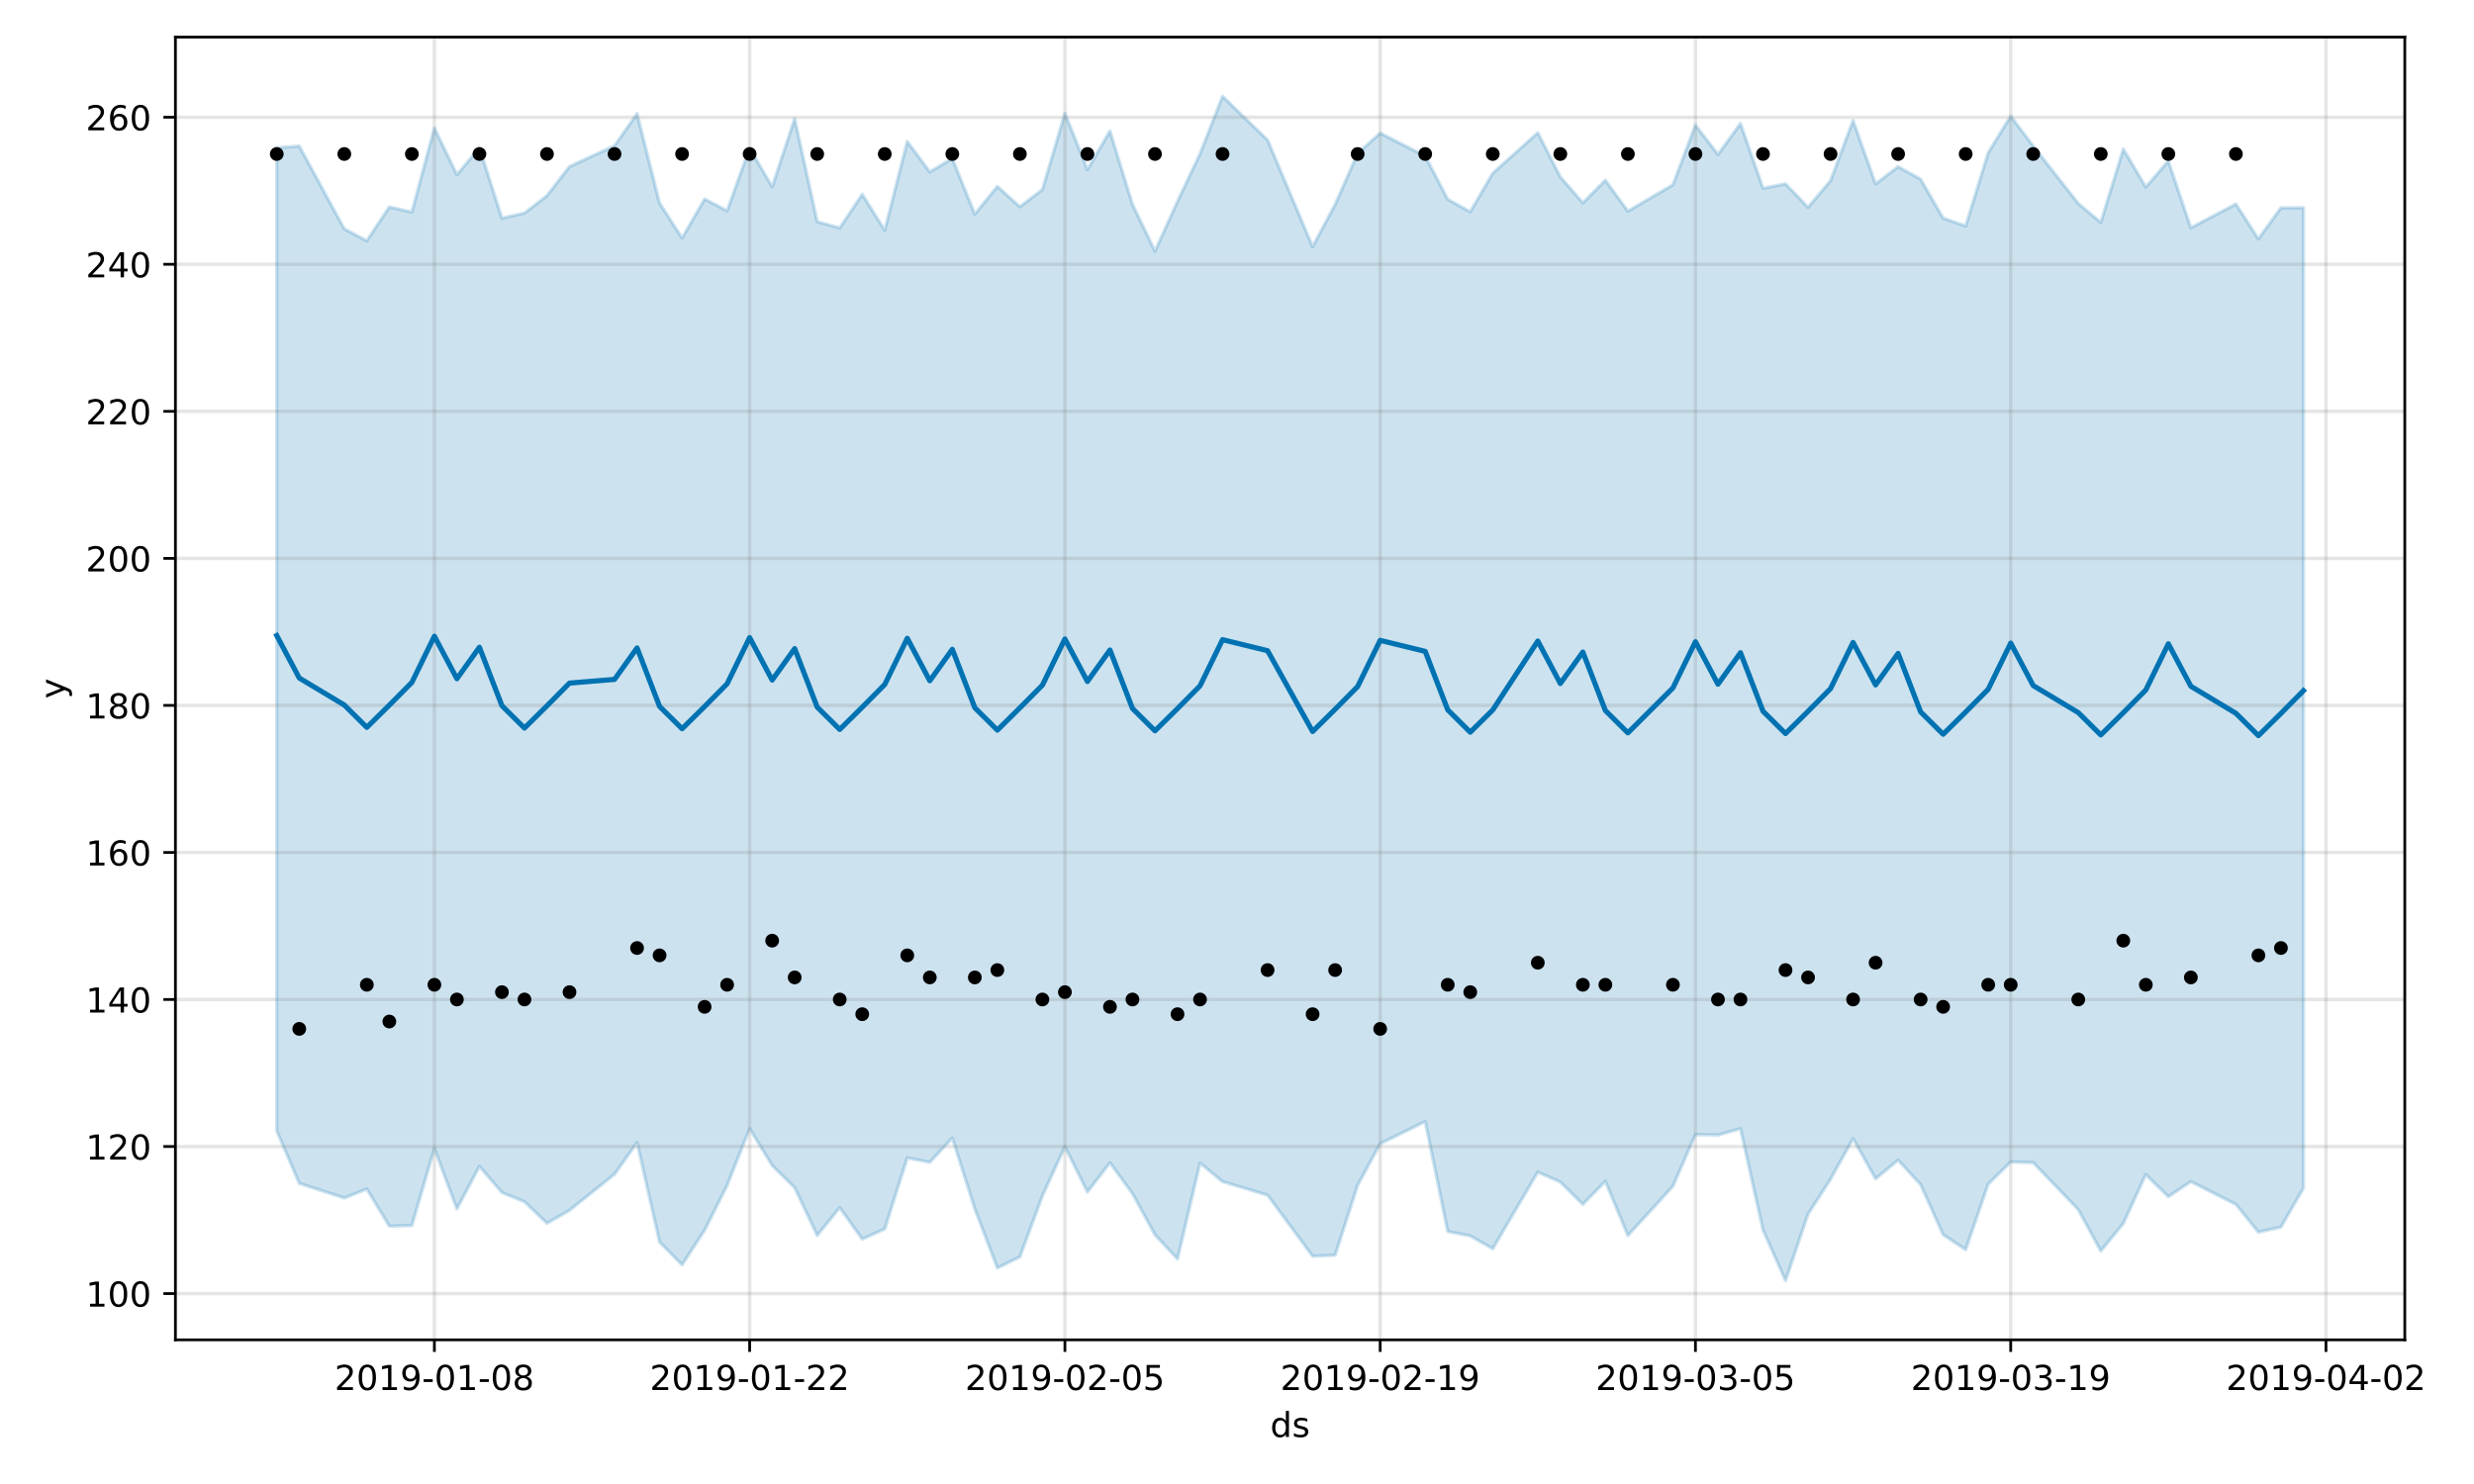 <?xml version="1.0" encoding="utf-8" standalone="no"?>
<!DOCTYPE svg PUBLIC "-//W3C//DTD SVG 1.1//EN"
  "http://www.w3.org/Graphics/SVG/1.1/DTD/svg11.dtd">
<!-- Created with matplotlib (https://matplotlib.org/) -->
<svg height="432pt" version="1.1" viewBox="0 0 720 432" width="720pt" xmlns="http://www.w3.org/2000/svg" xmlns:xlink="http://www.w3.org/1999/xlink">
 <defs>
  <style type="text/css">
*{stroke-linecap:butt;stroke-linejoin:round;}
  </style>
 </defs>
 <g id="figure_1">
  <g id="patch_1">
   <path d="M 0 432 
L 720 432 
L 720 0 
L 0 0 
z
" style="fill:#ffffff;"/>
  </g>
  <g id="axes_1">
   <g id="patch_2">
    <path d="M 51.05 390.04 
L 699.857 390.04 
L 699.857 10.8 
L 51.05 10.8 
z
" style="fill:#ffffff;"/>
   </g>
   <g id="PolyCollection_1">
    <defs>
     <path d="M 80.541 -388.998 
L 80.541 -102.783 
L 87.095 -87.505 
L 100.202 -83.252 
L 106.756 -85.864 
L 113.309 -75.048 
L 119.863 -75.24 
L 126.417 -97.649 
L 132.97 -80.072 
L 139.524 -92.464 
L 146.077 -84.834 
L 152.631 -82.171 
L 159.185 -75.892 
L 165.738 -79.656 
L 178.845 -90.159 
L 185.399 -99.397 
L 191.953 -70.428 
L 198.506 -63.799 
L 205.06 -73.85 
L 211.613 -86.913 
L 218.167 -103.44 
L 224.721 -92.709 
L 231.274 -86.25 
L 237.828 -72.35 
L 244.381 -80.453 
L 250.935 -71.274 
L 257.489 -74.25 
L 264.042 -94.933 
L 270.596 -93.645 
L 277.15 -100.712 
L 283.703 -80.08 
L 290.257 -62.893 
L 296.81 -66.102 
L 303.364 -83.835 
L 309.918 -98.183 
L 316.471 -84.998 
L 323.025 -93.5 
L 329.578 -84.544 
L 336.132 -72.531 
L 342.686 -65.516 
L 349.239 -93.425 
L 355.793 -88.015 
L 368.9 -84.094 
L 382.007 -66.306 
L 388.561 -66.617 
L 395.114 -86.964 
L 401.668 -99.048 
L 414.775 -105.514 
L 421.329 -73.504 
L 427.883 -72.215 
L 434.436 -68.497 
L 447.543 -90.776 
L 454.097 -87.915 
L 460.651 -81.389 
L 467.204 -88.119 
L 473.758 -72.32 
L 486.865 -86.662 
L 493.419 -101.71 
L 499.972 -101.581 
L 506.526 -103.432 
L 513.079 -73.942 
L 519.633 -59.198 
L 526.187 -78.555 
L 532.74 -88.72 
L 539.294 -100.527 
L 545.847 -88.85 
L 552.401 -94.267 
L 558.955 -87.145 
L 565.508 -72.567 
L 572.062 -68.217 
L 578.616 -87.286 
L 585.169 -93.742 
L 591.723 -93.548 
L 604.83 -79.881 
L 611.384 -67.814 
L 617.937 -75.836 
L 624.491 -90.077 
L 631.044 -83.634 
L 637.598 -88.024 
L 650.705 -81.402 
L 657.259 -73.303 
L 663.812 -74.781 
L 670.366 -86.116 
L 670.366 -371.534 
L 670.366 -371.534 
L 663.812 -371.499 
L 657.259 -362.461 
L 650.705 -372.608 
L 637.598 -365.675 
L 631.044 -385.131 
L 624.491 -377.553 
L 617.937 -388.601 
L 611.384 -367.238 
L 604.83 -372.775 
L 591.723 -389.478 
L 585.169 -398.204 
L 578.616 -387.538 
L 572.062 -366.195 
L 565.508 -368.496 
L 558.955 -379.833 
L 552.401 -383.48 
L 545.847 -378.452 
L 539.294 -396.929 
L 532.74 -379.427 
L 526.187 -371.645 
L 519.633 -378.476 
L 513.079 -377.204 
L 506.526 -396.041 
L 499.972 -387.013 
L 493.419 -395.601 
L 486.865 -378.206 
L 473.758 -370.527 
L 467.204 -379.533 
L 460.651 -372.945 
L 454.097 -380.503 
L 447.543 -393.352 
L 434.436 -381.569 
L 427.883 -370.353 
L 421.329 -373.995 
L 414.775 -386.546 
L 401.668 -393.258 
L 395.114 -387.348 
L 388.561 -372.479 
L 382.007 -360.196 
L 368.9 -391.242 
L 355.793 -403.962 
L 349.239 -387.247 
L 342.686 -373.374 
L 336.132 -358.896 
L 329.578 -372.539 
L 323.025 -393.87 
L 316.471 -382.606 
L 309.918 -399.029 
L 303.364 -376.801 
L 296.81 -371.819 
L 290.257 -377.738 
L 283.703 -369.65 
L 277.15 -385.848 
L 270.596 -381.961 
L 264.042 -390.812 
L 257.489 -364.974 
L 250.935 -375.425 
L 244.381 -365.628 
L 237.828 -367.485 
L 231.274 -397.47 
L 224.721 -377.604 
L 218.167 -388.86 
L 211.613 -370.652 
L 205.06 -374.072 
L 198.506 -362.694 
L 191.953 -372.899 
L 185.399 -398.908 
L 178.845 -389.564 
L 165.738 -383.514 
L 159.185 -375.043 
L 152.631 -369.974 
L 146.077 -368.472 
L 139.524 -388.976 
L 132.97 -381.134 
L 126.417 -394.728 
L 119.863 -370.247 
L 113.309 -371.757 
L 106.756 -361.908 
L 100.202 -365.373 
L 87.095 -389.477 
L 80.541 -388.998 
z
" id="m9b1b6093f7" style="stroke:#0072b2;stroke-opacity:0.2;"/>
    </defs>
    <g clip-path="url(#p4231052859)">
     <use style="fill:#0072b2;fill-opacity:0.2;stroke:#0072b2;stroke-opacity:0.2;" x="0" xlink:href="#m9b1b6093f7" y="432"/>
    </g>
   </g>
   <g id="matplotlib.axis_1">
    <g id="xtick_1">
     <g id="line2d_1">
      <path clip-path="url(#p4231052859)" d="M 126.417 390.04 
L 126.417 10.8 
" style="fill:none;stroke:#808080;stroke-linecap:square;stroke-opacity:0.2;"/>
     </g>
     <g id="line2d_2">
      <defs>
       <path d="M 0 0 
L 0 3.5 
" id="m03ef4cd0b8" style="stroke:#000000;stroke-width:0.8;"/>
      </defs>
      <g>
       <use style="stroke:#000000;stroke-width:0.8;" x="126.417" xlink:href="#m03ef4cd0b8" y="390.04"/>
      </g>
     </g>
     <g id="text_1">
      <!-- 2019-01-08 -->
      <defs>
       <path d="M 19.188 8.297 
L 53.609 8.297 
L 53.609 0 
L 7.328 0 
L 7.328 8.297 
Q 12.938 14.109 22.625 23.891 
Q 32.328 33.688 34.812 36.531 
Q 39.547 41.844 41.422 45.531 
Q 43.312 49.219 43.312 52.781 
Q 43.312 58.594 39.234 62.25 
Q 35.156 65.922 28.609 65.922 
Q 23.969 65.922 18.812 64.312 
Q 13.672 62.703 7.812 59.422 
L 7.812 69.391 
Q 13.766 71.781 18.938 73 
Q 24.125 74.219 28.422 74.219 
Q 39.75 74.219 46.484 68.547 
Q 53.219 62.891 53.219 53.422 
Q 53.219 48.922 51.531 44.891 
Q 49.859 40.875 45.406 35.406 
Q 44.188 33.984 37.641 27.219 
Q 31.109 20.453 19.188 8.297 
z
" id="DejaVuSans-50"/>
       <path d="M 31.781 66.406 
Q 24.172 66.406 20.328 58.906 
Q 16.5 51.422 16.5 36.375 
Q 16.5 21.391 20.328 13.891 
Q 24.172 6.391 31.781 6.391 
Q 39.453 6.391 43.281 13.891 
Q 47.125 21.391 47.125 36.375 
Q 47.125 51.422 43.281 58.906 
Q 39.453 66.406 31.781 66.406 
z
M 31.781 74.219 
Q 44.047 74.219 50.516 64.516 
Q 56.984 54.828 56.984 36.375 
Q 56.984 17.969 50.516 8.266 
Q 44.047 -1.422 31.781 -1.422 
Q 19.531 -1.422 13.062 8.266 
Q 6.594 17.969 6.594 36.375 
Q 6.594 54.828 13.062 64.516 
Q 19.531 74.219 31.781 74.219 
z
" id="DejaVuSans-48"/>
       <path d="M 12.406 8.297 
L 28.516 8.297 
L 28.516 63.922 
L 10.984 60.406 
L 10.984 69.391 
L 28.422 72.906 
L 38.281 72.906 
L 38.281 8.297 
L 54.391 8.297 
L 54.391 0 
L 12.406 0 
z
" id="DejaVuSans-49"/>
       <path d="M 10.984 1.516 
L 10.984 10.5 
Q 14.703 8.734 18.5 7.812 
Q 22.312 6.891 25.984 6.891 
Q 35.75 6.891 40.891 13.453 
Q 46.047 20.016 46.781 33.406 
Q 43.953 29.203 39.594 26.953 
Q 35.25 24.703 29.984 24.703 
Q 19.047 24.703 12.672 31.312 
Q 6.297 37.938 6.297 49.422 
Q 6.297 60.641 12.938 67.422 
Q 19.578 74.219 30.609 74.219 
Q 43.266 74.219 49.922 64.516 
Q 56.594 54.828 56.594 36.375 
Q 56.594 19.141 48.406 8.859 
Q 40.234 -1.422 26.422 -1.422 
Q 22.703 -1.422 18.891 -0.688 
Q 15.094 0.047 10.984 1.516 
z
M 30.609 32.422 
Q 37.25 32.422 41.125 36.953 
Q 45.016 41.5 45.016 49.422 
Q 45.016 57.281 41.125 61.844 
Q 37.25 66.406 30.609 66.406 
Q 23.969 66.406 20.094 61.844 
Q 16.219 57.281 16.219 49.422 
Q 16.219 41.5 20.094 36.953 
Q 23.969 32.422 30.609 32.422 
z
" id="DejaVuSans-57"/>
       <path d="M 4.891 31.391 
L 31.203 31.391 
L 31.203 23.391 
L 4.891 23.391 
z
" id="DejaVuSans-45"/>
       <path d="M 31.781 34.625 
Q 24.75 34.625 20.719 30.859 
Q 16.703 27.094 16.703 20.516 
Q 16.703 13.922 20.719 10.156 
Q 24.75 6.391 31.781 6.391 
Q 38.812 6.391 42.859 10.172 
Q 46.922 13.969 46.922 20.516 
Q 46.922 27.094 42.891 30.859 
Q 38.875 34.625 31.781 34.625 
z
M 21.922 38.812 
Q 15.578 40.375 12.031 44.719 
Q 8.5 49.078 8.5 55.328 
Q 8.5 64.062 14.719 69.141 
Q 20.953 74.219 31.781 74.219 
Q 42.672 74.219 48.875 69.141 
Q 55.078 64.062 55.078 55.328 
Q 55.078 49.078 51.531 44.719 
Q 48 40.375 41.703 38.812 
Q 48.828 37.156 52.797 32.312 
Q 56.781 27.484 56.781 20.516 
Q 56.781 9.906 50.312 4.234 
Q 43.844 -1.422 31.781 -1.422 
Q 19.734 -1.422 13.25 4.234 
Q 6.781 9.906 6.781 20.516 
Q 6.781 27.484 10.781 32.312 
Q 14.797 37.156 21.922 38.812 
z
M 18.312 54.391 
Q 18.312 48.734 21.844 45.562 
Q 25.391 42.391 31.781 42.391 
Q 38.141 42.391 41.719 45.562 
Q 45.312 48.734 45.312 54.391 
Q 45.312 60.062 41.719 63.234 
Q 38.141 66.406 31.781 66.406 
Q 25.391 66.406 21.844 63.234 
Q 18.312 60.062 18.312 54.391 
z
" id="DejaVuSans-56"/>
      </defs>
      <g transform="translate(97.359 404.638)scale(0.1 -0.1)">
       <use xlink:href="#DejaVuSans-50"/>
       <use x="63.623" xlink:href="#DejaVuSans-48"/>
       <use x="127.246" xlink:href="#DejaVuSans-49"/>
       <use x="190.869" xlink:href="#DejaVuSans-57"/>
       <use x="254.492" xlink:href="#DejaVuSans-45"/>
       <use x="290.576" xlink:href="#DejaVuSans-48"/>
       <use x="354.199" xlink:href="#DejaVuSans-49"/>
       <use x="417.822" xlink:href="#DejaVuSans-45"/>
       <use x="453.906" xlink:href="#DejaVuSans-48"/>
       <use x="517.529" xlink:href="#DejaVuSans-56"/>
      </g>
     </g>
    </g>
    <g id="xtick_2">
     <g id="line2d_3">
      <path clip-path="url(#p4231052859)" d="M 218.167 390.04 
L 218.167 10.8 
" style="fill:none;stroke:#808080;stroke-linecap:square;stroke-opacity:0.2;"/>
     </g>
     <g id="line2d_4">
      <g>
       <use style="stroke:#000000;stroke-width:0.8;" x="218.167" xlink:href="#m03ef4cd0b8" y="390.04"/>
      </g>
     </g>
     <g id="text_2">
      <!-- 2019-01-22 -->
      <g transform="translate(189.109 404.638)scale(0.1 -0.1)">
       <use xlink:href="#DejaVuSans-50"/>
       <use x="63.623" xlink:href="#DejaVuSans-48"/>
       <use x="127.246" xlink:href="#DejaVuSans-49"/>
       <use x="190.869" xlink:href="#DejaVuSans-57"/>
       <use x="254.492" xlink:href="#DejaVuSans-45"/>
       <use x="290.576" xlink:href="#DejaVuSans-48"/>
       <use x="354.199" xlink:href="#DejaVuSans-49"/>
       <use x="417.822" xlink:href="#DejaVuSans-45"/>
       <use x="453.906" xlink:href="#DejaVuSans-50"/>
       <use x="517.529" xlink:href="#DejaVuSans-50"/>
      </g>
     </g>
    </g>
    <g id="xtick_3">
     <g id="line2d_5">
      <path clip-path="url(#p4231052859)" d="M 309.918 390.04 
L 309.918 10.8 
" style="fill:none;stroke:#808080;stroke-linecap:square;stroke-opacity:0.2;"/>
     </g>
     <g id="line2d_6">
      <g>
       <use style="stroke:#000000;stroke-width:0.8;" x="309.918" xlink:href="#m03ef4cd0b8" y="390.04"/>
      </g>
     </g>
     <g id="text_3">
      <!-- 2019-02-05 -->
      <defs>
       <path d="M 10.797 72.906 
L 49.516 72.906 
L 49.516 64.594 
L 19.828 64.594 
L 19.828 46.734 
Q 21.969 47.469 24.109 47.828 
Q 26.266 48.188 28.422 48.188 
Q 40.625 48.188 47.75 41.5 
Q 54.891 34.812 54.891 23.391 
Q 54.891 11.625 47.562 5.094 
Q 40.234 -1.422 26.906 -1.422 
Q 22.312 -1.422 17.547 -0.641 
Q 12.797 0.141 7.719 1.703 
L 7.719 11.625 
Q 12.109 9.234 16.797 8.062 
Q 21.484 6.891 26.703 6.891 
Q 35.156 6.891 40.078 11.328 
Q 45.016 15.766 45.016 23.391 
Q 45.016 31 40.078 35.438 
Q 35.156 39.891 26.703 39.891 
Q 22.75 39.891 18.812 39.016 
Q 14.891 38.141 10.797 36.281 
z
" id="DejaVuSans-53"/>
      </defs>
      <g transform="translate(280.86 404.638)scale(0.1 -0.1)">
       <use xlink:href="#DejaVuSans-50"/>
       <use x="63.623" xlink:href="#DejaVuSans-48"/>
       <use x="127.246" xlink:href="#DejaVuSans-49"/>
       <use x="190.869" xlink:href="#DejaVuSans-57"/>
       <use x="254.492" xlink:href="#DejaVuSans-45"/>
       <use x="290.576" xlink:href="#DejaVuSans-48"/>
       <use x="354.199" xlink:href="#DejaVuSans-50"/>
       <use x="417.822" xlink:href="#DejaVuSans-45"/>
       <use x="453.906" xlink:href="#DejaVuSans-48"/>
       <use x="517.529" xlink:href="#DejaVuSans-53"/>
      </g>
     </g>
    </g>
    <g id="xtick_4">
     <g id="line2d_7">
      <path clip-path="url(#p4231052859)" d="M 401.668 390.04 
L 401.668 10.8 
" style="fill:none;stroke:#808080;stroke-linecap:square;stroke-opacity:0.2;"/>
     </g>
     <g id="line2d_8">
      <g>
       <use style="stroke:#000000;stroke-width:0.8;" x="401.668" xlink:href="#m03ef4cd0b8" y="390.04"/>
      </g>
     </g>
     <g id="text_4">
      <!-- 2019-02-19 -->
      <g transform="translate(372.61 404.638)scale(0.1 -0.1)">
       <use xlink:href="#DejaVuSans-50"/>
       <use x="63.623" xlink:href="#DejaVuSans-48"/>
       <use x="127.246" xlink:href="#DejaVuSans-49"/>
       <use x="190.869" xlink:href="#DejaVuSans-57"/>
       <use x="254.492" xlink:href="#DejaVuSans-45"/>
       <use x="290.576" xlink:href="#DejaVuSans-48"/>
       <use x="354.199" xlink:href="#DejaVuSans-50"/>
       <use x="417.822" xlink:href="#DejaVuSans-45"/>
       <use x="453.906" xlink:href="#DejaVuSans-49"/>
       <use x="517.529" xlink:href="#DejaVuSans-57"/>
      </g>
     </g>
    </g>
    <g id="xtick_5">
     <g id="line2d_9">
      <path clip-path="url(#p4231052859)" d="M 493.419 390.04 
L 493.419 10.8 
" style="fill:none;stroke:#808080;stroke-linecap:square;stroke-opacity:0.2;"/>
     </g>
     <g id="line2d_10">
      <g>
       <use style="stroke:#000000;stroke-width:0.8;" x="493.419" xlink:href="#m03ef4cd0b8" y="390.04"/>
      </g>
     </g>
     <g id="text_5">
      <!-- 2019-03-05 -->
      <defs>
       <path d="M 40.578 39.312 
Q 47.656 37.797 51.625 33 
Q 55.609 28.219 55.609 21.188 
Q 55.609 10.406 48.188 4.484 
Q 40.766 -1.422 27.094 -1.422 
Q 22.516 -1.422 17.656 -0.516 
Q 12.797 0.391 7.625 2.203 
L 7.625 11.719 
Q 11.719 9.328 16.594 8.109 
Q 21.484 6.891 26.812 6.891 
Q 36.078 6.891 40.938 10.547 
Q 45.797 14.203 45.797 21.188 
Q 45.797 27.641 41.281 31.266 
Q 36.766 34.906 28.719 34.906 
L 20.219 34.906 
L 20.219 43.016 
L 29.109 43.016 
Q 36.375 43.016 40.234 45.922 
Q 44.094 48.828 44.094 54.297 
Q 44.094 59.906 40.109 62.906 
Q 36.141 65.922 28.719 65.922 
Q 24.656 65.922 20.016 65.031 
Q 15.375 64.156 9.812 62.312 
L 9.812 71.094 
Q 15.438 72.656 20.344 73.438 
Q 25.25 74.219 29.594 74.219 
Q 40.828 74.219 47.359 69.109 
Q 53.906 64.016 53.906 55.328 
Q 53.906 49.266 50.438 45.094 
Q 46.969 40.922 40.578 39.312 
z
" id="DejaVuSans-51"/>
      </defs>
      <g transform="translate(464.361 404.638)scale(0.1 -0.1)">
       <use xlink:href="#DejaVuSans-50"/>
       <use x="63.623" xlink:href="#DejaVuSans-48"/>
       <use x="127.246" xlink:href="#DejaVuSans-49"/>
       <use x="190.869" xlink:href="#DejaVuSans-57"/>
       <use x="254.492" xlink:href="#DejaVuSans-45"/>
       <use x="290.576" xlink:href="#DejaVuSans-48"/>
       <use x="354.199" xlink:href="#DejaVuSans-51"/>
       <use x="417.822" xlink:href="#DejaVuSans-45"/>
       <use x="453.906" xlink:href="#DejaVuSans-48"/>
       <use x="517.529" xlink:href="#DejaVuSans-53"/>
      </g>
     </g>
    </g>
    <g id="xtick_6">
     <g id="line2d_11">
      <path clip-path="url(#p4231052859)" d="M 585.169 390.04 
L 585.169 10.8 
" style="fill:none;stroke:#808080;stroke-linecap:square;stroke-opacity:0.2;"/>
     </g>
     <g id="line2d_12">
      <g>
       <use style="stroke:#000000;stroke-width:0.8;" x="585.169" xlink:href="#m03ef4cd0b8" y="390.04"/>
      </g>
     </g>
     <g id="text_6">
      <!-- 2019-03-19 -->
      <g transform="translate(556.111 404.638)scale(0.1 -0.1)">
       <use xlink:href="#DejaVuSans-50"/>
       <use x="63.623" xlink:href="#DejaVuSans-48"/>
       <use x="127.246" xlink:href="#DejaVuSans-49"/>
       <use x="190.869" xlink:href="#DejaVuSans-57"/>
       <use x="254.492" xlink:href="#DejaVuSans-45"/>
       <use x="290.576" xlink:href="#DejaVuSans-48"/>
       <use x="354.199" xlink:href="#DejaVuSans-51"/>
       <use x="417.822" xlink:href="#DejaVuSans-45"/>
       <use x="453.906" xlink:href="#DejaVuSans-49"/>
       <use x="517.529" xlink:href="#DejaVuSans-57"/>
      </g>
     </g>
    </g>
    <g id="xtick_7">
     <g id="line2d_13">
      <path clip-path="url(#p4231052859)" d="M 676.92 390.04 
L 676.92 10.8 
" style="fill:none;stroke:#808080;stroke-linecap:square;stroke-opacity:0.2;"/>
     </g>
     <g id="line2d_14">
      <g>
       <use style="stroke:#000000;stroke-width:0.8;" x="676.92" xlink:href="#m03ef4cd0b8" y="390.04"/>
      </g>
     </g>
     <g id="text_7">
      <!-- 2019-04-02 -->
      <defs>
       <path d="M 37.797 64.312 
L 12.891 25.391 
L 37.797 25.391 
z
M 35.203 72.906 
L 47.609 72.906 
L 47.609 25.391 
L 58.016 25.391 
L 58.016 17.188 
L 47.609 17.188 
L 47.609 0 
L 37.797 0 
L 37.797 17.188 
L 4.891 17.188 
L 4.891 26.703 
z
" id="DejaVuSans-52"/>
      </defs>
      <g transform="translate(647.862 404.638)scale(0.1 -0.1)">
       <use xlink:href="#DejaVuSans-50"/>
       <use x="63.623" xlink:href="#DejaVuSans-48"/>
       <use x="127.246" xlink:href="#DejaVuSans-49"/>
       <use x="190.869" xlink:href="#DejaVuSans-57"/>
       <use x="254.492" xlink:href="#DejaVuSans-45"/>
       <use x="290.576" xlink:href="#DejaVuSans-48"/>
       <use x="354.199" xlink:href="#DejaVuSans-52"/>
       <use x="417.822" xlink:href="#DejaVuSans-45"/>
       <use x="453.906" xlink:href="#DejaVuSans-48"/>
       <use x="517.529" xlink:href="#DejaVuSans-50"/>
      </g>
     </g>
    </g>
    <g id="text_8">
     <!-- ds -->
     <defs>
      <path d="M 45.406 46.391 
L 45.406 75.984 
L 54.391 75.984 
L 54.391 0 
L 45.406 0 
L 45.406 8.203 
Q 42.578 3.328 38.25 0.953 
Q 33.938 -1.422 27.875 -1.422 
Q 17.969 -1.422 11.734 6.484 
Q 5.516 14.406 5.516 27.297 
Q 5.516 40.188 11.734 48.094 
Q 17.969 56 27.875 56 
Q 33.938 56 38.25 53.625 
Q 42.578 51.266 45.406 46.391 
z
M 14.797 27.297 
Q 14.797 17.391 18.875 11.75 
Q 22.953 6.109 30.078 6.109 
Q 37.203 6.109 41.297 11.75 
Q 45.406 17.391 45.406 27.297 
Q 45.406 37.203 41.297 42.844 
Q 37.203 48.484 30.078 48.484 
Q 22.953 48.484 18.875 42.844 
Q 14.797 37.203 14.797 27.297 
z
" id="DejaVuSans-100"/>
      <path d="M 44.281 53.078 
L 44.281 44.578 
Q 40.484 46.531 36.375 47.5 
Q 32.281 48.484 27.875 48.484 
Q 21.188 48.484 17.844 46.438 
Q 14.5 44.391 14.5 40.281 
Q 14.5 37.156 16.891 35.375 
Q 19.281 33.594 26.516 31.984 
L 29.594 31.297 
Q 39.156 29.25 43.188 25.516 
Q 47.219 21.781 47.219 15.094 
Q 47.219 7.469 41.188 3.016 
Q 35.156 -1.422 24.609 -1.422 
Q 20.219 -1.422 15.453 -0.562 
Q 10.688 0.297 5.422 2 
L 5.422 11.281 
Q 10.406 8.688 15.234 7.391 
Q 20.062 6.109 24.812 6.109 
Q 31.156 6.109 34.562 8.281 
Q 37.984 10.453 37.984 14.406 
Q 37.984 18.062 35.516 20.016 
Q 33.062 21.969 24.703 23.781 
L 21.578 24.516 
Q 13.234 26.266 9.516 29.906 
Q 5.812 33.547 5.812 39.891 
Q 5.812 47.609 11.281 51.797 
Q 16.75 56 26.812 56 
Q 31.781 56 36.172 55.266 
Q 40.578 54.547 44.281 53.078 
z
" id="DejaVuSans-115"/>
     </defs>
     <g transform="translate(369.675 418.317)scale(0.1 -0.1)">
      <use xlink:href="#DejaVuSans-100"/>
      <use x="63.477" xlink:href="#DejaVuSans-115"/>
     </g>
    </g>
   </g>
   <g id="matplotlib.axis_2">
    <g id="ytick_1">
     <g id="line2d_15">
      <path clip-path="url(#p4231052859)" d="M 51.05 376.563 
L 699.857 376.563 
" style="fill:none;stroke:#808080;stroke-linecap:square;stroke-opacity:0.2;"/>
     </g>
     <g id="line2d_16">
      <defs>
       <path d="M 0 0 
L -3.5 0 
" id="mab04912bcc" style="stroke:#000000;stroke-width:0.8;"/>
      </defs>
      <g>
       <use style="stroke:#000000;stroke-width:0.8;" x="51.05" xlink:href="#mab04912bcc" y="376.563"/>
      </g>
     </g>
     <g id="text_9">
      <!-- 100 -->
      <g transform="translate(24.962 380.362)scale(0.1 -0.1)">
       <use xlink:href="#DejaVuSans-49"/>
       <use x="63.623" xlink:href="#DejaVuSans-48"/>
       <use x="127.246" xlink:href="#DejaVuSans-48"/>
      </g>
     </g>
    </g>
    <g id="ytick_2">
     <g id="line2d_17">
      <path clip-path="url(#p4231052859)" d="M 51.05 333.759 
L 699.857 333.759 
" style="fill:none;stroke:#808080;stroke-linecap:square;stroke-opacity:0.2;"/>
     </g>
     <g id="line2d_18">
      <g>
       <use style="stroke:#000000;stroke-width:0.8;" x="51.05" xlink:href="#mab04912bcc" y="333.759"/>
      </g>
     </g>
     <g id="text_10">
      <!-- 120 -->
      <g transform="translate(24.962 337.558)scale(0.1 -0.1)">
       <use xlink:href="#DejaVuSans-49"/>
       <use x="63.623" xlink:href="#DejaVuSans-50"/>
       <use x="127.246" xlink:href="#DejaVuSans-48"/>
      </g>
     </g>
    </g>
    <g id="ytick_3">
     <g id="line2d_19">
      <path clip-path="url(#p4231052859)" d="M 51.05 290.955 
L 699.857 290.955 
" style="fill:none;stroke:#808080;stroke-linecap:square;stroke-opacity:0.2;"/>
     </g>
     <g id="line2d_20">
      <g>
       <use style="stroke:#000000;stroke-width:0.8;" x="51.05" xlink:href="#mab04912bcc" y="290.955"/>
      </g>
     </g>
     <g id="text_11">
      <!-- 140 -->
      <g transform="translate(24.962 294.754)scale(0.1 -0.1)">
       <use xlink:href="#DejaVuSans-49"/>
       <use x="63.623" xlink:href="#DejaVuSans-52"/>
       <use x="127.246" xlink:href="#DejaVuSans-48"/>
      </g>
     </g>
    </g>
    <g id="ytick_4">
     <g id="line2d_21">
      <path clip-path="url(#p4231052859)" d="M 51.05 248.151 
L 699.857 248.151 
" style="fill:none;stroke:#808080;stroke-linecap:square;stroke-opacity:0.2;"/>
     </g>
     <g id="line2d_22">
      <g>
       <use style="stroke:#000000;stroke-width:0.8;" x="51.05" xlink:href="#mab04912bcc" y="248.151"/>
      </g>
     </g>
     <g id="text_12">
      <!-- 160 -->
      <defs>
       <path d="M 33.016 40.375 
Q 26.375 40.375 22.484 35.828 
Q 18.609 31.297 18.609 23.391 
Q 18.609 15.531 22.484 10.953 
Q 26.375 6.391 33.016 6.391 
Q 39.656 6.391 43.531 10.953 
Q 47.406 15.531 47.406 23.391 
Q 47.406 31.297 43.531 35.828 
Q 39.656 40.375 33.016 40.375 
z
M 52.594 71.297 
L 52.594 62.312 
Q 48.875 64.062 45.094 64.984 
Q 41.312 65.922 37.594 65.922 
Q 27.828 65.922 22.672 59.328 
Q 17.531 52.734 16.797 39.406 
Q 19.672 43.656 24.016 45.922 
Q 28.375 48.188 33.594 48.188 
Q 44.578 48.188 50.953 41.516 
Q 57.328 34.859 57.328 23.391 
Q 57.328 12.156 50.688 5.359 
Q 44.047 -1.422 33.016 -1.422 
Q 20.359 -1.422 13.672 8.266 
Q 6.984 17.969 6.984 36.375 
Q 6.984 53.656 15.188 63.938 
Q 23.391 74.219 37.203 74.219 
Q 40.922 74.219 44.703 73.484 
Q 48.484 72.75 52.594 71.297 
z
" id="DejaVuSans-54"/>
      </defs>
      <g transform="translate(24.962 251.95)scale(0.1 -0.1)">
       <use xlink:href="#DejaVuSans-49"/>
       <use x="63.623" xlink:href="#DejaVuSans-54"/>
       <use x="127.246" xlink:href="#DejaVuSans-48"/>
      </g>
     </g>
    </g>
    <g id="ytick_5">
     <g id="line2d_23">
      <path clip-path="url(#p4231052859)" d="M 51.05 205.347 
L 699.857 205.347 
" style="fill:none;stroke:#808080;stroke-linecap:square;stroke-opacity:0.2;"/>
     </g>
     <g id="line2d_24">
      <g>
       <use style="stroke:#000000;stroke-width:0.8;" x="51.05" xlink:href="#mab04912bcc" y="205.347"/>
      </g>
     </g>
     <g id="text_13">
      <!-- 180 -->
      <g transform="translate(24.962 209.146)scale(0.1 -0.1)">
       <use xlink:href="#DejaVuSans-49"/>
       <use x="63.623" xlink:href="#DejaVuSans-56"/>
       <use x="127.246" xlink:href="#DejaVuSans-48"/>
      </g>
     </g>
    </g>
    <g id="ytick_6">
     <g id="line2d_25">
      <path clip-path="url(#p4231052859)" d="M 51.05 162.543 
L 699.857 162.543 
" style="fill:none;stroke:#808080;stroke-linecap:square;stroke-opacity:0.2;"/>
     </g>
     <g id="line2d_26">
      <g>
       <use style="stroke:#000000;stroke-width:0.8;" x="51.05" xlink:href="#mab04912bcc" y="162.543"/>
      </g>
     </g>
     <g id="text_14">
      <!-- 200 -->
      <g transform="translate(24.962 166.342)scale(0.1 -0.1)">
       <use xlink:href="#DejaVuSans-50"/>
       <use x="63.623" xlink:href="#DejaVuSans-48"/>
       <use x="127.246" xlink:href="#DejaVuSans-48"/>
      </g>
     </g>
    </g>
    <g id="ytick_7">
     <g id="line2d_27">
      <path clip-path="url(#p4231052859)" d="M 51.05 119.738 
L 699.857 119.738 
" style="fill:none;stroke:#808080;stroke-linecap:square;stroke-opacity:0.2;"/>
     </g>
     <g id="line2d_28">
      <g>
       <use style="stroke:#000000;stroke-width:0.8;" x="51.05" xlink:href="#mab04912bcc" y="119.738"/>
      </g>
     </g>
     <g id="text_15">
      <!-- 220 -->
      <g transform="translate(24.962 123.538)scale(0.1 -0.1)">
       <use xlink:href="#DejaVuSans-50"/>
       <use x="63.623" xlink:href="#DejaVuSans-50"/>
       <use x="127.246" xlink:href="#DejaVuSans-48"/>
      </g>
     </g>
    </g>
    <g id="ytick_8">
     <g id="line2d_29">
      <path clip-path="url(#p4231052859)" d="M 51.05 76.934 
L 699.857 76.934 
" style="fill:none;stroke:#808080;stroke-linecap:square;stroke-opacity:0.2;"/>
     </g>
     <g id="line2d_30">
      <g>
       <use style="stroke:#000000;stroke-width:0.8;" x="51.05" xlink:href="#mab04912bcc" y="76.934"/>
      </g>
     </g>
     <g id="text_16">
      <!-- 240 -->
      <g transform="translate(24.962 80.734)scale(0.1 -0.1)">
       <use xlink:href="#DejaVuSans-50"/>
       <use x="63.623" xlink:href="#DejaVuSans-52"/>
       <use x="127.246" xlink:href="#DejaVuSans-48"/>
      </g>
     </g>
    </g>
    <g id="ytick_9">
     <g id="line2d_31">
      <path clip-path="url(#p4231052859)" d="M 51.05 34.13 
L 699.857 34.13 
" style="fill:none;stroke:#808080;stroke-linecap:square;stroke-opacity:0.2;"/>
     </g>
     <g id="line2d_32">
      <g>
       <use style="stroke:#000000;stroke-width:0.8;" x="51.05" xlink:href="#mab04912bcc" y="34.13"/>
      </g>
     </g>
     <g id="text_17">
      <!-- 260 -->
      <g transform="translate(24.962 37.93)scale(0.1 -0.1)">
       <use xlink:href="#DejaVuSans-50"/>
       <use x="63.623" xlink:href="#DejaVuSans-54"/>
       <use x="127.246" xlink:href="#DejaVuSans-48"/>
      </g>
     </g>
    </g>
    <g id="text_18">
     <!-- y -->
     <defs>
      <path d="M 32.172 -5.078 
Q 28.375 -14.844 24.75 -17.812 
Q 21.141 -20.797 15.094 -20.797 
L 7.906 -20.797 
L 7.906 -13.281 
L 13.188 -13.281 
Q 16.891 -13.281 18.938 -11.516 
Q 21 -9.766 23.484 -3.219 
L 25.094 0.875 
L 2.984 54.688 
L 12.5 54.688 
L 29.594 11.922 
L 46.688 54.688 
L 56.203 54.688 
z
" id="DejaVuSans-121"/>
     </defs>
     <g transform="translate(18.883 203.379)rotate(-90)scale(0.1 -0.1)">
      <use xlink:href="#DejaVuSans-121"/>
     </g>
    </g>
   </g>
   <g id="line2d_33">
    <defs>
     <path d="M 0 1.5 
C 0.398 1.5 0.779 1.342 1.061 1.061 
C 1.342 0.779 1.5 0.398 1.5 0 
C 1.5 -0.398 1.342 -0.779 1.061 -1.061 
C 0.779 -1.342 0.398 -1.5 0 -1.5 
C -0.398 -1.5 -0.779 -1.342 -1.061 -1.061 
C -1.342 -0.779 -1.5 -0.398 -1.5 0 
C -1.5 0.398 -1.342 0.779 -1.061 1.061 
C -0.779 1.342 -0.398 1.5 0 1.5 
z
" id="m9df819d1d9" style="stroke:#000000;"/>
    </defs>
    <g clip-path="url(#p4231052859)">
     <use style="stroke:#000000;" x="80.541" xlink:href="#m9df819d1d9" y="44.831"/>
     <use style="stroke:#000000;" x="87.095" xlink:href="#m9df819d1d9" y="299.516"/>
     <use style="stroke:#000000;" x="100.202" xlink:href="#m9df819d1d9" y="44.831"/>
     <use style="stroke:#000000;" x="106.756" xlink:href="#m9df819d1d9" y="286.674"/>
     <use style="stroke:#000000;" x="113.309" xlink:href="#m9df819d1d9" y="297.375"/>
     <use style="stroke:#000000;" x="119.863" xlink:href="#m9df819d1d9" y="44.831"/>
     <use style="stroke:#000000;" x="126.417" xlink:href="#m9df819d1d9" y="286.674"/>
     <use style="stroke:#000000;" x="132.97" xlink:href="#m9df819d1d9" y="290.955"/>
     <use style="stroke:#000000;" x="139.524" xlink:href="#m9df819d1d9" y="44.831"/>
     <use style="stroke:#000000;" x="146.077" xlink:href="#m9df819d1d9" y="288.815"/>
     <use style="stroke:#000000;" x="152.631" xlink:href="#m9df819d1d9" y="290.955"/>
     <use style="stroke:#000000;" x="159.185" xlink:href="#m9df819d1d9" y="44.831"/>
     <use style="stroke:#000000;" x="165.738" xlink:href="#m9df819d1d9" y="288.815"/>
     <use style="stroke:#000000;" x="178.845" xlink:href="#m9df819d1d9" y="44.831"/>
     <use style="stroke:#000000;" x="185.399" xlink:href="#m9df819d1d9" y="275.973"/>
     <use style="stroke:#000000;" x="191.953" xlink:href="#m9df819d1d9" y="278.114"/>
     <use style="stroke:#000000;" x="198.506" xlink:href="#m9df819d1d9" y="44.831"/>
     <use style="stroke:#000000;" x="205.06" xlink:href="#m9df819d1d9" y="293.095"/>
     <use style="stroke:#000000;" x="211.613" xlink:href="#m9df819d1d9" y="286.674"/>
     <use style="stroke:#000000;" x="218.167" xlink:href="#m9df819d1d9" y="44.831"/>
     <use style="stroke:#000000;" x="224.721" xlink:href="#m9df819d1d9" y="273.833"/>
     <use style="stroke:#000000;" x="231.274" xlink:href="#m9df819d1d9" y="284.534"/>
     <use style="stroke:#000000;" x="237.828" xlink:href="#m9df819d1d9" y="44.831"/>
     <use style="stroke:#000000;" x="244.381" xlink:href="#m9df819d1d9" y="290.955"/>
     <use style="stroke:#000000;" x="250.935" xlink:href="#m9df819d1d9" y="295.235"/>
     <use style="stroke:#000000;" x="257.489" xlink:href="#m9df819d1d9" y="44.831"/>
     <use style="stroke:#000000;" x="264.042" xlink:href="#m9df819d1d9" y="278.114"/>
     <use style="stroke:#000000;" x="270.596" xlink:href="#m9df819d1d9" y="284.534"/>
     <use style="stroke:#000000;" x="277.15" xlink:href="#m9df819d1d9" y="44.831"/>
     <use style="stroke:#000000;" x="283.703" xlink:href="#m9df819d1d9" y="284.534"/>
     <use style="stroke:#000000;" x="290.257" xlink:href="#m9df819d1d9" y="282.394"/>
     <use style="stroke:#000000;" x="296.81" xlink:href="#m9df819d1d9" y="44.831"/>
     <use style="stroke:#000000;" x="303.364" xlink:href="#m9df819d1d9" y="290.955"/>
     <use style="stroke:#000000;" x="309.918" xlink:href="#m9df819d1d9" y="288.815"/>
     <use style="stroke:#000000;" x="316.471" xlink:href="#m9df819d1d9" y="44.831"/>
     <use style="stroke:#000000;" x="323.025" xlink:href="#m9df819d1d9" y="293.095"/>
     <use style="stroke:#000000;" x="329.578" xlink:href="#m9df819d1d9" y="290.955"/>
     <use style="stroke:#000000;" x="336.132" xlink:href="#m9df819d1d9" y="44.831"/>
     <use style="stroke:#000000;" x="342.686" xlink:href="#m9df819d1d9" y="295.235"/>
     <use style="stroke:#000000;" x="349.239" xlink:href="#m9df819d1d9" y="290.955"/>
     <use style="stroke:#000000;" x="355.793" xlink:href="#m9df819d1d9" y="44.831"/>
     <use style="stroke:#000000;" x="368.9" xlink:href="#m9df819d1d9" y="282.394"/>
     <use style="stroke:#000000;" x="382.007" xlink:href="#m9df819d1d9" y="295.235"/>
     <use style="stroke:#000000;" x="388.561" xlink:href="#m9df819d1d9" y="282.394"/>
     <use style="stroke:#000000;" x="395.114" xlink:href="#m9df819d1d9" y="44.831"/>
     <use style="stroke:#000000;" x="401.668" xlink:href="#m9df819d1d9" y="299.516"/>
     <use style="stroke:#000000;" x="414.775" xlink:href="#m9df819d1d9" y="44.831"/>
     <use style="stroke:#000000;" x="421.329" xlink:href="#m9df819d1d9" y="286.674"/>
     <use style="stroke:#000000;" x="427.883" xlink:href="#m9df819d1d9" y="288.815"/>
     <use style="stroke:#000000;" x="434.436" xlink:href="#m9df819d1d9" y="44.831"/>
     <use style="stroke:#000000;" x="447.543" xlink:href="#m9df819d1d9" y="280.254"/>
     <use style="stroke:#000000;" x="454.097" xlink:href="#m9df819d1d9" y="44.831"/>
     <use style="stroke:#000000;" x="460.651" xlink:href="#m9df819d1d9" y="286.674"/>
     <use style="stroke:#000000;" x="467.204" xlink:href="#m9df819d1d9" y="286.674"/>
     <use style="stroke:#000000;" x="473.758" xlink:href="#m9df819d1d9" y="44.831"/>
     <use style="stroke:#000000;" x="486.865" xlink:href="#m9df819d1d9" y="286.674"/>
     <use style="stroke:#000000;" x="493.419" xlink:href="#m9df819d1d9" y="44.831"/>
     <use style="stroke:#000000;" x="499.972" xlink:href="#m9df819d1d9" y="290.955"/>
     <use style="stroke:#000000;" x="506.526" xlink:href="#m9df819d1d9" y="290.955"/>
     <use style="stroke:#000000;" x="513.079" xlink:href="#m9df819d1d9" y="44.831"/>
     <use style="stroke:#000000;" x="519.633" xlink:href="#m9df819d1d9" y="282.394"/>
     <use style="stroke:#000000;" x="526.187" xlink:href="#m9df819d1d9" y="284.534"/>
     <use style="stroke:#000000;" x="532.74" xlink:href="#m9df819d1d9" y="44.831"/>
     <use style="stroke:#000000;" x="539.294" xlink:href="#m9df819d1d9" y="290.955"/>
     <use style="stroke:#000000;" x="545.847" xlink:href="#m9df819d1d9" y="280.254"/>
     <use style="stroke:#000000;" x="552.401" xlink:href="#m9df819d1d9" y="44.831"/>
     <use style="stroke:#000000;" x="558.955" xlink:href="#m9df819d1d9" y="290.955"/>
     <use style="stroke:#000000;" x="565.508" xlink:href="#m9df819d1d9" y="293.095"/>
     <use style="stroke:#000000;" x="572.062" xlink:href="#m9df819d1d9" y="44.831"/>
     <use style="stroke:#000000;" x="578.616" xlink:href="#m9df819d1d9" y="286.674"/>
     <use style="stroke:#000000;" x="585.169" xlink:href="#m9df819d1d9" y="286.674"/>
     <use style="stroke:#000000;" x="591.723" xlink:href="#m9df819d1d9" y="44.831"/>
     <use style="stroke:#000000;" x="604.83" xlink:href="#m9df819d1d9" y="290.955"/>
     <use style="stroke:#000000;" x="611.384" xlink:href="#m9df819d1d9" y="44.831"/>
     <use style="stroke:#000000;" x="617.937" xlink:href="#m9df819d1d9" y="273.833"/>
     <use style="stroke:#000000;" x="624.491" xlink:href="#m9df819d1d9" y="286.674"/>
     <use style="stroke:#000000;" x="631.044" xlink:href="#m9df819d1d9" y="44.831"/>
     <use style="stroke:#000000;" x="637.598" xlink:href="#m9df819d1d9" y="284.534"/>
     <use style="stroke:#000000;" x="650.705" xlink:href="#m9df819d1d9" y="44.831"/>
     <use style="stroke:#000000;" x="657.259" xlink:href="#m9df819d1d9" y="278.114"/>
     <use style="stroke:#000000;" x="663.812" xlink:href="#m9df819d1d9" y="275.973"/>
    </g>
   </g>
   <g id="line2d_34">
    <path clip-path="url(#p4231052859)" d="M 80.541 185.013 
L 87.095 197.378 
L 100.202 205.239 
L 106.756 211.742 
L 113.309 205.272 
L 119.863 198.654 
L 126.417 185.213 
L 132.97 197.578 
L 139.524 188.417 
L 146.077 205.439 
L 152.631 211.942 
L 159.185 205.471 
L 165.738 198.853 
L 178.845 197.778 
L 185.399 188.617 
L 191.953 205.639 
L 198.506 212.142 
L 205.06 205.671 
L 211.613 199.053 
L 218.167 185.613 
L 224.721 197.977 
L 231.274 188.817 
L 237.828 205.839 
L 244.381 212.342 
L 250.935 205.871 
L 257.489 199.253 
L 264.042 185.813 
L 270.596 198.177 
L 277.15 189.017 
L 283.703 206.038 
L 290.257 212.542 
L 296.81 206.071 
L 303.364 199.453 
L 309.918 186.013 
L 316.471 198.377 
L 323.025 189.217 
L 329.578 206.238 
L 336.132 212.742 
L 342.686 206.271 
L 349.239 199.653 
L 355.793 186.213 
L 368.9 189.417 
L 382.007 212.942 
L 388.561 206.471 
L 395.114 199.853 
L 401.668 186.413 
L 414.775 189.617 
L 421.329 206.638 
L 427.883 213.142 
L 434.436 206.671 
L 447.543 186.613 
L 454.097 198.977 
L 460.651 189.817 
L 467.204 206.838 
L 473.758 213.342 
L 486.865 200.253 
L 493.419 186.813 
L 499.972 199.177 
L 506.526 190.017 
L 513.079 207.038 
L 519.633 213.541 
L 526.187 207.071 
L 532.74 200.453 
L 539.294 187.012 
L 545.847 199.377 
L 552.401 190.217 
L 558.955 207.238 
L 565.508 213.741 
L 572.062 207.271 
L 578.616 200.653 
L 585.169 187.212 
L 591.723 199.577 
L 604.83 207.438 
L 611.384 213.941 
L 617.937 207.471 
L 624.491 200.853 
L 631.044 187.412 
L 637.598 199.777 
L 650.705 207.638 
L 657.259 214.141 
L 663.812 207.67 
L 670.366 201.053 
" style="fill:none;stroke:#0072b2;stroke-linecap:square;stroke-width:1.5;"/>
   </g>
   <g id="patch_3">
    <path d="M 51.05 390.04 
L 51.05 10.8 
" style="fill:none;stroke:#000000;stroke-linecap:square;stroke-linejoin:miter;stroke-width:0.8;"/>
   </g>
   <g id="patch_4">
    <path d="M 699.857 390.04 
L 699.857 10.8 
" style="fill:none;stroke:#000000;stroke-linecap:square;stroke-linejoin:miter;stroke-width:0.8;"/>
   </g>
   <g id="patch_5">
    <path d="M 51.05 390.04 
L 699.857 390.04 
" style="fill:none;stroke:#000000;stroke-linecap:square;stroke-linejoin:miter;stroke-width:0.8;"/>
   </g>
   <g id="patch_6">
    <path d="M 51.05 10.8 
L 699.857 10.8 
" style="fill:none;stroke:#000000;stroke-linecap:square;stroke-linejoin:miter;stroke-width:0.8;"/>
   </g>
  </g>
 </g>
 <defs>
  <clipPath id="p4231052859">
   <rect height="379.24" width="648.807" x="51.05" y="10.8"/>
  </clipPath>
 </defs>
</svg>
